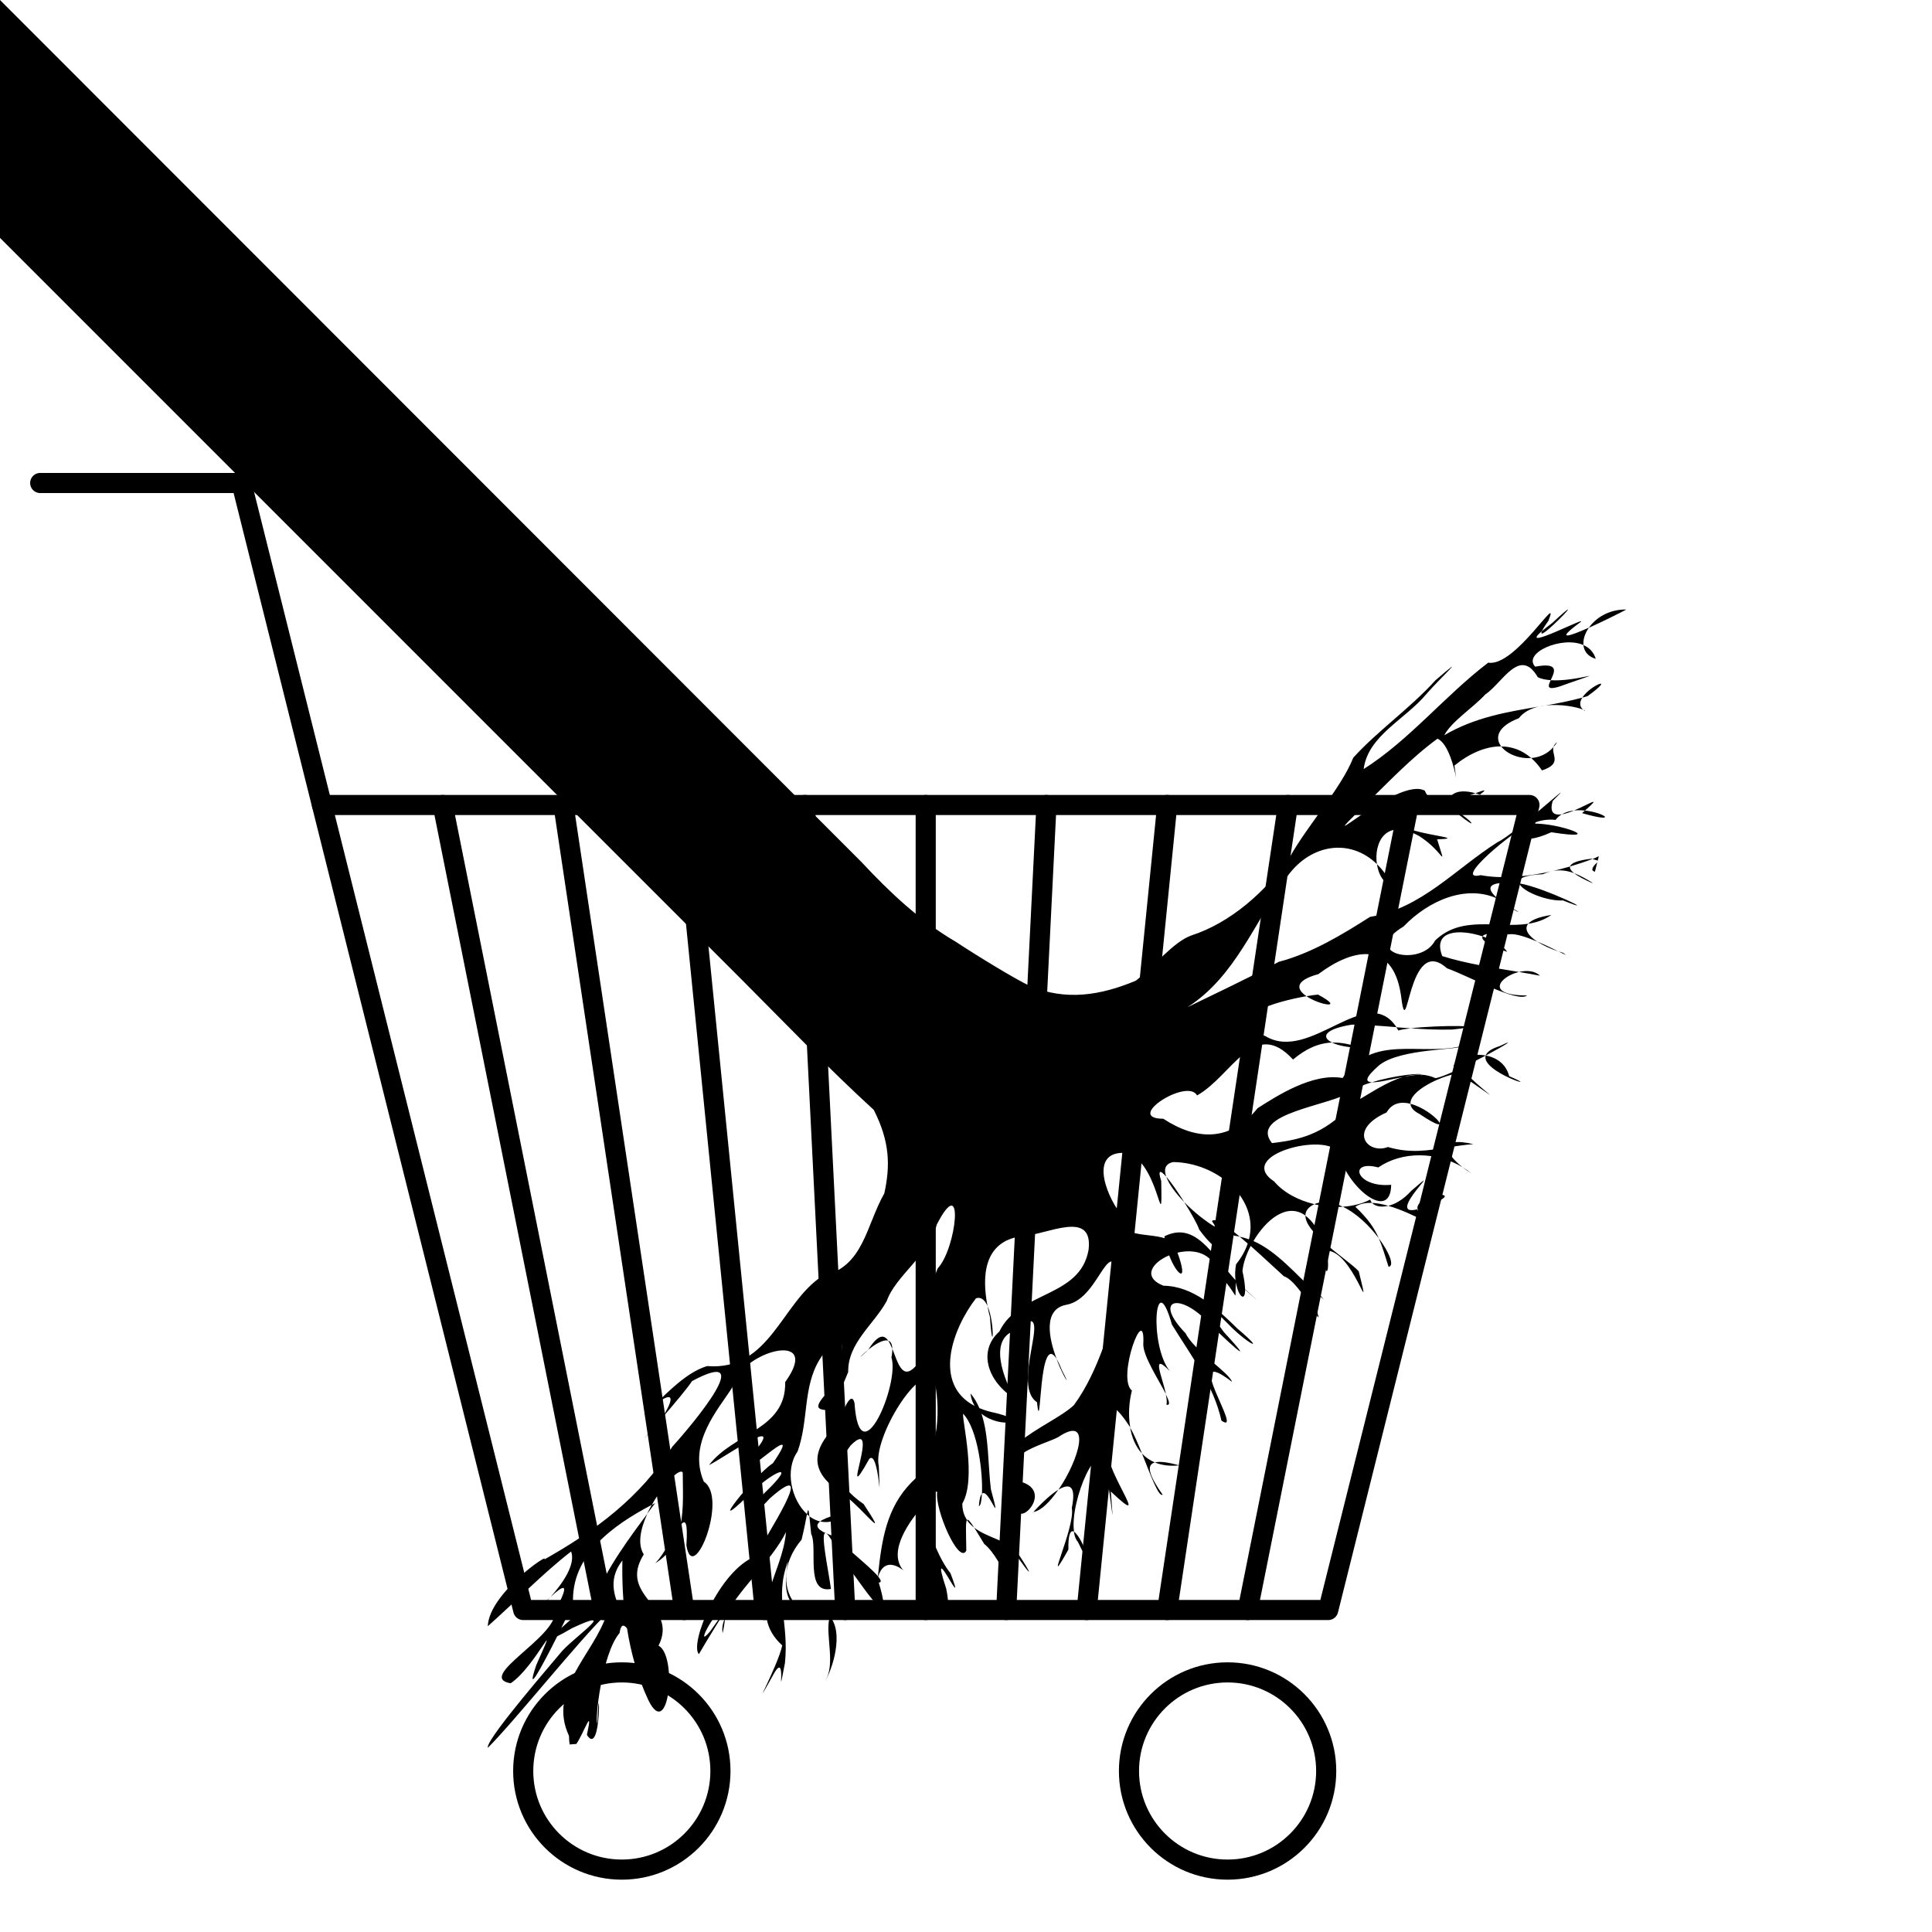 <?xml version="1.0" encoding="UTF-8" standalone="no"?>
<!-- Created with Inkscape (http://www.inkscape.org/) -->

<svg
   width="48mm"
   height="48mm"
   viewBox="0 0 48 48"
   version="1.1"
   id="svg5"
   xml:space="preserve"
   inkscape:version="1.2.2 (732a01da63, 2022-12-09)"
   sodipodi:docname="plateste-buton-mare-sting.svg"
   xmlns:inkscape="http://www.inkscape.org/namespaces/inkscape"
   xmlns:sodipodi="http://sodipodi.sourceforge.net/DTD/sodipodi-0.dtd"
   xmlns="http://www.w3.org/2000/svg"
   xmlns:svg="http://www.w3.org/2000/svg"><sodipodi:namedview
     id="namedview7"
     pagecolor="#ffffff"
     bordercolor="#000000"
     borderopacity="0.25"
     inkscape:showpageshadow="2"
     inkscape:pageopacity="0.0"
     inkscape:pagecheckerboard="false"
     inkscape:deskcolor="#d1d1d1"
     inkscape:document-units="mm"
     showgrid="false"
     inkscape:zoom="2"
     inkscape:cx="-7.25"
     inkscape:cy="42.5"
     inkscape:window-width="1280"
     inkscape:window-height="971"
     inkscape:window-x="-8"
     inkscape:window-y="-8"
     inkscape:window-maximized="1"
     inkscape:current-layer="layer1"><inkscape:grid
       type="xygrid"
       id="grid1049"
       units="mm"
       spacingx="1"
       spacingy="1"
       originx="0"
       originy="0"
       empspacing="10" /></sodipodi:namedview><defs
     id="defs2"><linearGradient
       id="linearGradient3607"
       inkscape:swatch="solid"><stop
         style="stop-color:black;stop-opacity:1;"
         offset="0"
         id="stop3605" /></linearGradient><filter
       style="color-interpolation-filters:sRGB"
       inkscape:label="Blur"
       id="filter18393"
       x="-0.059"
       y="-0.059"
       width="1.117"
       height="1.117"><feGaussianBlur
         stdDeviation="0.5 0.5"
         result="blur"
         id="feGaussianBlur18391" /></filter><filter
       style="color-interpolation-filters:sRGB"
       inkscape:label="Blur"
       id="filter18393-0"
       x="-0.059"
       y="-0.059"
       width="1.117"
       height="1.117"><feGaussianBlur
         stdDeviation="0.5 0.5"
         result="blur"
         id="feGaussianBlur18391-0" /></filter></defs><g
     inkscape:label="Layer 1"
     inkscape:groupmode="layer"
     id="layer1"
     transform="translate(-11.716)"><g
       id="path17247"
       transform="matrix(-1,0,0,1,71.431,0)" /><g
       id="path3310-9"
       transform="matrix(-1,0,0,1,71.431,0)" /><g
       id="path7525"
       transform="matrix(-1,0,0,1,71.431,0)" /><g
       id="path3310-7"
       transform="matrix(-1,0,0,1,71.431,0)" /><path
       id="path1110"
       style="fill:black;stroke:none;stroke-width:0.1;stroke-linecap:round;stroke-linejoin:round"
       d="m 52.112,15.143 -2.19e-4,0.006 c -0.139,0.074 -0.555,0.284 -0.922,0.448 0.173,-0.248 0.501,-0.457 0.922,-0.454 z m -0.922,0.454 c -0.098,0.141 -0.147,0.294 -0.133,0.429 -0.541,-0.235 -1.516,0.2 -1.2,0.537 0.618,-0.116 0.477,0.14 0.386,0.335 -0.121,-0.008 -0.234,-0.029 -0.321,-0.073 -0.445,-0.767 -0.879,0.144 -1.304,0.428 -0.313,0.34 -0.834,0.664 -1.02,1.014 0.766,-0.45 1.564,-0.578 2.352,-0.713 -0.197,0.046 -0.378,0.133 -0.5,0.29 -0.534,0.205 -0.596,0.488 -0.438,0.699 -0.397,-0.002 -0.809,0.189 -1.161,0.477 0.019,0.147 0.032,0.24 0.041,0.301 -0.043,-0.224 -0.189,-0.844 -0.461,-0.969 -0.654,0.476 -1.249,1.108 -1.834,1.68 -1.447,1.415 0.855,-0.767 1.52,-0.386 0.021,0.06 0.053,0.106 0.092,0.143 -0.183,0.025 -0.219,0.07 -0.116,0.123 -0.126,0.018 -0.243,0.073 -0.338,0.185 -1.326,0.584 1.813,0.716 0.666,0.756 0.241,0.799 0.165,0.309 -0.436,-0.075 -0.849,-0.486 -1.138,0.171 -1.061,0.69 -0.66,-0.642 -1.636,-0.512 -2.226,0.306 -0.811,1.132 -1.29,2.486 -2.477,3.248 0.428,-0.212 1.595,-0.759 2.266,-1.126 0.818,-0.213 1.597,-0.689 2.266,-1.116 1.276,-0.21 2.116,-1.188 3.17,-1.857 0.444,-0.206 2.141,-1.786 1.37,-1.025 -0.088,0.298 0.037,0.362 0.225,0.333 -0.058,0.035 -0.11,0.08 -0.153,0.138 -0.231,-0.023 -0.428,0.023 -0.573,0.094 -0.018,8.06e-4 -0.038,5.1e-4 -0.056,0.002 -0.381,0.145 -1.972,1.454 -1.231,1.278 0.515,0.099 1.159,0.039 1.778,-0.101 -0.075,0.015 -0.152,0.04 -0.233,0.077 -0.478,0.019 -0.624,0.115 -0.588,0.227 -0.07,-0.011 -0.132,-0.016 -0.174,-0.009 -0.715,-0.038 -0.6,0.188 -0.351,0.397 -0.798,-0.375 -1.738,0.046 -2.351,0.685 -1.099,0.659 0.433,1.028 0.784,0.349 0.658,-0.639 1.549,-0.298 2.314,-0.418 -0.11,0.134 0.003,0.298 0.222,0.443 -0.274,-0.115 -0.554,-0.209 -0.695,-0.179 -0.401,-0.053 -0.621,-0.023 -0.662,0.05 -0.562,-0.188 -1.251,-0.162 -1.001,0.49 0.6,0.189 1.269,0.287 1.906,0.394 -0.473,0.111 -0.86,0.585 0.203,0.584 -0.246,0.189 -1.458,-0.487 -1.991,-0.675 -0.992,-0.897 -0.976,2.055 -1.146,0.652 -0.208,-1.353 -1.202,-1.145 -2.05,-0.507 -0.616,0.168 -0.53,0.388 -0.296,0.548 -0.726,0.124 -2.187,0.524 -1.014,0.995 1.112,0.663 2.508,-1.349 3.25,-0.226 -0.352,-0.028 -0.706,-0.057 -1.102,-0.063 -0.675,0.106 -0.782,0.309 -0.496,0.445 -0.346,0.014 -0.655,0.158 -0.971,0.423 -0.972,-1.06 -1.507,0.397 -2.384,0.892 -0.239,-0.446 -1.83,0.577 -0.839,0.579 0.821,0.536 1.656,0.583 2.344,-0.263 0.466,-0.296 1.364,-0.884 2.11,-0.749 0.76,-1.124 1.924,-0.523 3.019,-0.806 -0.099,0.117 -1.566,0.061 -2.105,0.485 -0.363,0.317 -0.356,0.417 -0.186,0.425 -0.211,0.065 -0.399,0.144 -0.517,0.235 -0.495,0.349 -2.552,0.535 -1.965,1.278 0.852,-0.097 1.357,-0.288 2.044,-1.012 0.376,-0.21 0.795,-0.508 1.221,-0.633 0.189,-0.037 0.36,-0.063 0.455,-0.042 0.005,-0.005 0.006,-0.009 0.006,-0.012 0.112,0.009 0.224,0.034 0.335,0.085 0.091,-0.011 0.271,-0.081 0.48,-0.177 0.012,0.021 0.029,0.042 0.051,0.064 -0.434,0.076 -1.172,0.432 -1.151,0.75 -0.228,-0.058 -0.456,-0.025 -0.593,0.215 -0.984,0.438 -0.477,1.054 0.034,0.859 0.544,0.163 0.997,0.088 1.491,0.009 -0.014,0.124 0.134,0.316 0.361,0.492 -0.647,-0.386 -1.495,-0.403 -2.093,0.007 -0.764,-0.204 -0.554,0.512 0.321,0.431 -0.015,0.952 -1.114,0.046 -1.305,-0.793 -0.292,-0.533 -2.593,0.055 -1.6,0.712 0.226,0.27 0.594,0.466 0.996,0.562 -0.157,0.076 -0.222,0.173 -0.222,0.283 -0.461,-0.334 -0.981,0.109 -1.291,0.633 0.593,0.263 1.055,0.832 1.558,1.286 -0.063,0.001 -0.072,0.136 0.016,0.458 0.209,0.59 -0.414,-0.745 -0.817,-0.868 -0.208,-0.187 -0.519,-0.482 -0.826,-0.754 -0.114,0.22 -0.189,0.445 -0.204,0.626 0.045,0.203 0.063,0.349 0.065,0.451 0.414,0.372 0.386,0.349 6.33e-4,0.011 0.002,0.322 -0.174,0.157 -0.229,-0.186 -0.04,0.557 0.115,0.347 -0.463,-0.236 -0.119,-0.504 -0.584,-0.594 -0.988,-0.499 0.287,0.789 -0.018,0.568 -0.207,0.067 -0.424,0.176 -0.675,0.541 -0.143,0.754 0.747,0.012 1.317,0.555 1.847,1.073 0.764,0.644 0.207,0.346 -0.241,-0.126 -0.606,-0.617 -0.718,-0.618 -0.103,0.206 0.978,1.061 -0.085,0.075 -0.474,-0.327 -0.687,-0.663 -1.262,-0.454 -0.478,0.356 0.208,0.429 1.088,0.981 1.153,1.206 -1.317,-1.007 0.331,1.372 -0.262,0.964 -0.197,-0.888 -0.743,-1.592 -1.231,-2.387 -0.418,-1.498 -0.575,0.505 -0.052,1.157 -0.481,-0.493 -0.187,0.135 -0.097,0.571 -0.172,-0.343 -0.563,-0.933 -0.562,-1.235 0.057,-1.109 -0.671,0.834 -0.283,1.147 -0.074,0.294 -0.094,0.62 -0.041,0.918 -0.022,-0.037 -0.043,-0.07 -0.064,-0.098 -0.602,-0.9 -0.705,-0.198 -0.505,0.398 -0.233,0.628 1.226,2.367 0.086,1.29 0.089,1.172 0.027,0.317 -0.118,-0.506 -0.142,-1.013 -0.909,0.733 -0.796,1.504 -0.084,-0.046 -0.147,0.049 -0.14,0.445 -0.677,1.205 0.18,-0.551 0.085,-1.033 0.121,-0.591 -0.08,-0.607 -0.331,-0.455 0.507,-0.737 0.85,-1.882 -0.01,-1.305 -0.335,0.185 -1.566,0.447 -0.981,1.093 1.061,0.247 -0.346,1.49 0.038,0.305 -1.223,-1.054 0.729,-1.621 1.336,-2.194 0.63,-0.86 0.881,-1.953 1.248,-2.906 -0.379,-1.64 -0.538,0.256 -1.435,0.413 -0.583,0.108 -0.437,0.827 -0.244,1.341 -0.454,-0.719 -0.377,2.085 -0.487,1.079 -0.701,-0.462 0.566,-2.739 -0.549,-1.78 -0.668,0.225 -0.269,1.217 6.09e-4,1.695 -0.667,-0.413 -0.937,-1.178 -0.385,-1.672 0.492,-1.016 2.007,-0.832 2.216,-2.03 0.121,-1.022 -1.04,-0.366 -1.67,-0.335 -0.952,0.131 -0.979,1.018 -0.841,1.731 -0.064,-0.141 -0.156,-0.233 -0.286,-0.191 -0.599,0.778 -1.071,2.134 -0.034,2.675 -0.053,-0.087 -0.09,-0.19 -0.103,-0.312 0.092,0.109 0.164,0.233 0.221,0.367 0.084,0.035 0.175,0.066 0.276,0.091 1.1,0.234 0.259,0.441 -0.224,0.048 0.187,0.559 0.159,1.264 0.234,1.877 0.288,1.066 -0.055,-0.053 -0.222,0.11 0.025,-0.531 -0.105,-1.609 -0.468,-1.987 -0.027,0.175 0.338,1.618 -0.02,2.232 -3.95e-4,0.168 0.044,0.299 0.116,0.407 -0.038,0.051 -0.023,0.299 -0.017,0.761 -0.183,0.363 -0.788,-1.025 -0.723,-1.46 -0.207,-0.033 -0.294,0.092 -0.307,0.294 -0.367,0.403 -0.932,1.176 -0.542,1.648 0.014,0.014 0.015,0.015 0.023,0.022 -0.102,-0.088 -0.484,-0.356 -0.641,0.14 0.073,0.089 0.092,0.147 0.015,0.151 0.461,1.541 -0.569,-0.218 -0.953,-0.628 -0.193,-0.407 -0.303,-0.579 -0.36,-0.6 0.062,0.028 0.136,0.058 0.231,0.088 0.216,0.239 0.848,0.729 1.061,0.981 0.095,-0.934 0.223,-1.707 0.834,-2.331 0.656,-0.59 0.74,-1.707 0.577,-2.501 -0.323,-0.561 -1.552,1.392 -1.389,2.098 0.049,1.388 0.013,-0.436 -0.237,-0.18 -0.79,1.416 0.334,-1.132 -0.464,-0.333 -0.905,1.335 -0.068,-1.767 0.098,-1.054 0.124,1.87 1.128,-0.478 0.917,-1.133 0.017,-0.088 0.023,-0.159 0.022,-0.217 0.137,0.34 0.246,0.8 0.58,0.434 0.791,-0.551 0.178,-1.673 0.551,-2.435 0.464,-0.494 0.67,-2.436 -0.026,-1.085 -0.203,0.777 -1.017,1.263 -1.244,1.9 -0.318,0.583 -0.972,1.045 -0.957,1.764 -0.131,0.305 -0.257,0.637 -0.343,0.974 -0.2,-0.064 -0.605,0.048 -0.275,-0.353 0.477,-0.457 0.777,-2.292 -0.09,-0.935 -0.426,0.696 -0.268,1.505 -0.55,2.29 -0.325,0.457 -0.154,1.204 0.234,1.555 -0.025,0.125 -0.063,0.345 -0.134,0.634 -0.51,0.603 -0.476,1.276 -0.111,1.658 -0.34,-0.119 -0.306,-0.703 -0.227,-1.12 -0.344,0.902 0.031,1.527 -0.076,2.529 -0.225,1.163 0.065,-0.312 -0.262,0.241 -0.701,1.254 0.088,-0.163 0.195,-0.68 -0.912,-0.835 0.01,-1.765 0.093,-2.816 -0.345,0.711 -1.262,1.51 -1.515,2.126 0.003,-0.067 -0.002,-0.113 -0.014,-0.143 -0.059,0.111 -0.433,0.694 -0.635,1.051 -0.235,-0.252 0.488,-2.068 1.404,-2.432 0.212,-0.429 1.627,-2.553 0.361,-1.441 -0.549,0.608 -0.895,0.653 -0.146,-0.121 0.908,-0.866 0.19,-0.538 -0.403,0.062 -1.095,1.066 0.156,-0.508 0.623,-0.813 0.945,-1.377 -1.205,0.886 -0.562,-0.164 1.038,-1.18 -0.696,0.057 -1.025,0.211 0.604,-0.801 1.921,-0.88 1.892,-2.062 0.96,-1.334 -1.137,-0.759 -1.315,0.133 -0.333,0.531 -1.117,1.378 -0.707,2.339 0.616,0.399 -0.269,2.614 -0.432,1.584 0.038,-0.591 -0.026,-0.653 -0.146,-0.504 0.086,-0.418 0.056,-0.884 0.055,-1.306 -0.078,-0.122 -0.482,0.292 -0.767,0.803 -0.971,0.509 -2.02,1.261 -1.957,2.461 -0.039,0.081 -0.155,0.321 -0.294,0.6 0.255,-0.231 0.66,-0.571 0.871,-0.792 0.23,-0.655 0.873,-1.519 1.267,-2.046 -0.169,0.37 -0.25,0.756 -0.088,1.009 -0.655,1.048 0.869,1.269 0.367,2.267 0.476,0.248 0.254,2.406 -0.256,1.347 -0.263,-0.563 -0.43,-1.162 -0.527,-1.776 -0.084,-0.105 -0.154,-0.103 -0.185,0.115 -0.441,0.514 -0.623,2.207 -0.55,2.242 0.047,-1.483 0.121,0.894 -0.262,0.289 0.166,-0.766 -0.075,-0.046 -0.262,0.225 -0.055,0.005 -0.109,0.009 -0.164,0.013 -0.011,-0.047 -0.018,-0.116 -0.019,-0.214 -0.54,-1.149 0.614,-2.014 0.943,-3.038 -0.633,0.593 -2.338,2.724 -2.96,3.335 l -1.8e-5,-0.026 c 0.049,-0.298 1.644,-2.129 1.853,-2.386 0.356,-0.383 1.407,-1.104 0.243,-0.562 -0.176,0.103 -0.293,0.167 -0.372,0.204 -0.367,0.729 -0.803,1.548 -0.519,0.712 0.64,-1.435 -0.039,0.066 -0.639,0.455 -0.876,-0.152 1.166,-1.152 1.102,-1.79 0.41,-0.766 0.205,-0.644 -0.106,-0.358 0.308,-0.347 0.625,-0.811 0.508,-1.127 -0.692,0.536 -1.379,1.244 -2.07,1.857 0.026,-0.808 1.562,-1.86 1.403,-1.657 1.264,-0.713 2.39,-1.542 3.182,-2.804 0.548,-0.604 2.129,-2.508 0.489,-1.629 -0.109,0.171 -0.455,0.58 -0.747,0.919 0.414,-0.66 0.164,-0.612 -0.216,-0.298 0.372,-0.357 0.837,-0.844 1.338,-0.994 1.558,0.126 1.847,-1.578 2.855,-2.232 1.034,-0.232 1.084,-1.239 1.547,-2.059 0.15,-0.684 0.14,-1.284 -0.262,-2.074 -1.12,-1.024 -2.172,-2.125 -3.245,-3.2 L 11.716,5.91 V 0 l 21.407,21.421 c 0.701,0.751 1.443,1.453 2.334,1.974 0.554,0.365 1.486,0.932 1.837,1.097 0.901,0.383 1.775,0.236 2.641,-0.127 0.481,-0.375 0.92,-0.953 1.374,-1.122 0.977,-0.313 1.866,-1.099 2.456,-1.958 0.457,-0.809 1.271,-1.701 1.572,-2.459 0.598,-0.663 1.407,-1.222 2.042,-1.924 0.878,-0.754 0.132,-0.07 -0.225,0.341 -0.527,0.633 -1.453,1.036 -1.558,1.864 1.136,-0.72 2.022,-1.827 3.095,-2.644 0.673,0.12 1.82,-1.833 1.493,-1.037 -0.09,0.126 -0.137,0.205 -0.16,0.254 -0.64,0.552 1.257,-0.443 0.942,-0.211 -0.63,0.463 -0.265,0.344 0.223,0.126 z m -1.165,0.084 c 0.062,-0.053 0.139,-0.116 0.253,-0.201 0.267,-0.247 0.376,-0.337 0.392,-0.337 0.046,-7.15e-4 -0.773,0.82 -0.645,0.538 z M 27.939,34.938 c -0.092,0.088 -0.18,0.171 -0.26,0.236 0.09,-0.09 0.177,-0.167 0.26,-0.236 z m 0.216,0.298 c -0.017,0.027 -0.032,0.052 -0.051,0.081 -0.64,0.71 -0.35,0.385 0.051,-0.081 z m -2.765,4.441 c -0.293,0.33 -0.578,0.556 -0.472,0.449 0.145,-0.135 0.32,-0.31 0.472,-0.449 z m 2.403,-2.064 c 0.035,-0.076 0.073,-0.149 0.114,-0.222 0.029,-0.015 0.058,-0.032 0.086,-0.047 -0.05,0.068 -0.129,0.174 -0.2,0.269 z m 0.827,0.281 c -0.077,0.377 -0.249,0.715 -0.626,0.945 0.234,-0.23 0.475,-0.756 0.626,-0.945 z m 1.108,2.299 c -0.004,0.088 -0.021,0.211 -0.058,0.382 -0.023,-0.116 0.001,-0.244 0.058,-0.382 z m 1.792,-0.28 c 0.054,0.019 0.116,0.027 0.19,0.02 0.309,-0.01 0.507,0.082 0.628,0.228 0.068,-0.168 0.235,-0.231 0.608,-0.093 -0.202,0.089 -0.392,0.135 -0.568,0.148 0.312,0.481 -0.054,1.418 -0.165,1.54 0.271,-0.374 0.008,-1.152 0.107,-1.537 -0.335,0.01 -0.611,-0.109 -0.799,-0.305 z M 31.764,37.621 c 0.029,-0.148 0.041,-0.138 0.061,0.051 -0.021,-0.016 -0.041,-0.033 -0.061,-0.051 z m 0.061,0.051 c 0.081,0.061 0.171,0.105 0.266,0.128 -0.105,0.08 -0.106,0.178 0.141,0.292 -0.145,-0.05 0.061,0.888 0.129,1.385 -0.652,0.121 -0.32,-1.027 -0.492,-1.368 -0.021,-0.212 -0.033,-0.34 -0.044,-0.437 z m 0.266,0.128 c 0.165,-0.125 0.575,-0.207 0.699,-0.242 -0.246,0.23 -0.487,0.291 -0.699,0.242 z m 0.699,-0.242 c 0.008,-0.007 0.015,-0.013 0.023,-0.02 0.033,0.002 0.015,0.009 -0.023,0.02 z m -0.346,-2.494 c 0.124,0.04 0.166,0.15 -0.09,0.491 0.017,-0.164 0.049,-0.328 0.09,-0.491 z m -0.09,0.491 c -0.071,0.673 0.099,1.33 0.818,1.812 0.673,1.022 -0.011,0.134 -0.443,-0.196 -0.65,-0.418 -0.99,-0.878 -0.401,-1.58 0.011,-0.014 0.016,-0.024 0.026,-0.037 z m 1.53,-2.043 c -0.031,-0.077 -0.063,-0.149 -0.1,-0.203 0.06,0.019 0.098,0.081 0.1,0.203 z m -0.1,-0.203 c -0.126,-0.041 -0.341,0.099 -0.497,0.225 0.249,-0.39 0.391,-0.379 0.497,-0.225 z m -0.497,0.225 c -5.49e-4,8.64e-4 -9.19e-4,0.002 -0.002,0.003 -0.299,0.29 -0.196,0.156 0.002,-0.003 z m 0.887,5.498 c 0.029,0.025 0.028,0.026 0,0 z m 0.518,-1.67 c 0.165,-0.181 0.29,-0.287 0.27,-0.257 -0.101,0.095 -0.189,0.286 -0.255,0.504 -0.013,-0.09 -0.02,-0.174 -0.015,-0.247 z m 0.015,0.247 c 0.074,0.501 0.393,1.205 0.622,1.474 0.451,1.192 -0.578,-1.052 -0.105,0.386 0.271,1.32 -0.7,0.189 -0.279,-0.908 -0.435,0.536 -0.43,-0.322 -0.238,-0.951 z m 1.032,0.158 c 0.026,-0.035 0.081,0.032 0.179,0.186 -0.069,-0.053 -0.13,-0.114 -0.179,-0.186 z m 0.179,0.186 c 0.33,0.254 0.843,0.329 1.024,0.579 0.003,0.016 0.022,0.059 0.058,0.13 0.002,0.011 0.004,0.021 0.006,0.032 -0.076,1.372 -0.317,0.083 -0.838,-0.336 -0.108,-0.177 -0.186,-0.307 -0.249,-0.406 z m 1.087,0.742 c 4.24e-4,-0.006 8.77e-4,-0.011 0.001,-0.018 -0.003,-0.006 -0.004,-0.009 -0.007,-0.015 -0.01,-0.049 -0.03,-0.092 -0.058,-0.13 -0.025,-0.123 0.728,1.092 0.064,0.164 -6.6e-5,-6.33e-4 -1.9e-4,-0.001 -3.52e-4,-0.002 z m -0.894,-1.58 c -0.008,0.18 -0.034,0.298 -0.075,0.304 0.012,-0.18 0.04,-0.269 0.075,-0.304 z m 0.138,-4.666 c 0.196,0.429 0.131,1.317 0.063,0.28 -0.023,-0.088 -0.044,-0.183 -0.063,-0.28 z m 0.679,2.305 c 0.033,0.021 0.067,0.041 0.103,0.06 0.167,0.322 0.054,0.217 -0.103,-0.06 z m 1.035,-0.995 c 0.041,0.065 0.086,0.156 0.136,0.285 0.25,0.476 0.038,0.179 -0.136,-0.285 z m 0.047,3.253 c -0.2,0.291 -0.425,0.52 -0.612,0.551 -0.158,0.173 0.273,-0.345 0.612,-0.551 z m 0.386,1.043 c 0.233,0.128 0.624,1.355 0.102,0.256 -0.054,-0.059 -0.087,-0.149 -0.102,-0.256 z m 1.397,-2.587 c 0.095,0.16 0.196,0.397 0.294,0.643 -0.157,-0.169 -0.25,-0.396 -0.294,-0.643 z m 0.294,0.643 c 0.087,0.094 0.193,0.17 0.321,0.223 -0.24,0.065 -0.115,0.364 0.194,0.803 -0.105,0.059 -0.304,-0.503 -0.514,-1.026 z m 0.321,0.223 c 0.114,-0.031 0.308,-0.01 0.605,0.073 -0.24,0.025 -0.44,-0.005 -0.605,-0.073 z m 0.272,-1.695 c 0.086,0.172 0.118,0.283 0.016,0.262 0.016,-0.064 0.006,-0.158 -0.016,-0.262 z m 3.735,-2.517 c 0.042,-9.15e-4 0.109,0.058 0.188,0.162 -0.063,-0.051 -0.126,-0.106 -0.188,-0.162 z m -0.267,-1.919 c 0.121,0.088 0.238,0.228 0.346,0.436 0.04,0.071 0.072,0.141 0.1,0.212 -0.246,-0.223 -0.446,-0.454 -0.446,-0.648 z m 0.446,0.648 c 0.332,0.3 0.748,0.584 0.88,0.735 0.348,1.418 -0.139,-0.533 -0.809,-0.514 -0.018,-0.071 -0.041,-0.145 -0.071,-0.22 z m 0.071,0.22 c 0.126,0.511 -0.042,0.824 -0.063,0.007 0.021,-0.004 0.042,-0.007 0.063,-0.007 z m -0.295,-1.152 c 0.016,-0.008 0.031,-0.015 0.048,-0.022 0.215,-0.063 0.442,-0.02 0.661,0.084 -0.235,0.016 -0.478,-0.006 -0.709,-0.062 z m 0.709,0.062 c 0.244,-0.017 0.478,-0.073 0.681,-0.178 0.007,0.031 0.022,0.059 0.044,0.083 -0.158,-0.007 -0.303,0.019 -0.415,0.096 0.317,0.3 0.469,0.524 0.582,0.783 -0.224,-0.301 -0.547,-0.619 -0.892,-0.783 z m 0.892,0.783 c 0.267,0.358 0.394,0.691 0.244,0.71 -0.093,-0.293 -0.157,-0.512 -0.244,-0.71 z m -0.167,-0.878 c 0.128,0.005 0.266,0.033 0.404,0.072 -0.182,0.044 -0.331,0.009 -0.404,-0.072 z m 0.404,0.072 c 0.174,-0.042 0.376,-0.156 0.57,-0.372 0.969,-0.841 -0.709,0.678 0.154,0.458 0.013,0.087 0.091,0.187 0.276,0.299 0.283,0.239 -0.36,-0.203 -1,-0.384 z m 0.724,0.085 c -0.059,-0.409 1.383,-0.507 0.231,-0.077 -0.092,0.036 -0.168,0.061 -0.231,0.077 z m 1.118,-1.044 c 0.076,0.045 0.149,0.094 0.219,0.15 -0.078,-0.047 -0.152,-0.098 -0.219,-0.15 z m -0.361,-0.492 c 0.014,-0.126 0.196,-0.182 0.632,-0.081 -0.224,0.017 -0.431,0.049 -0.632,0.081 z m -0.931,-1.083 c 0.587,0.148 1.177,0.894 0.227,0.254 -0.153,-0.077 -0.221,-0.164 -0.227,-0.254 z m 1.151,-0.75 c 0.094,-0.016 0.175,-0.021 0.229,-0.008 0.446,0.461 1.012,0.822 0.131,0.217 -0.177,-0.068 -0.292,-0.139 -0.36,-0.209 z m -0.051,-0.064 c -0.149,-0.257 0.335,-0.468 0.77,-0.386 0.028,-0.085 0.13,-0.166 0.348,-0.234 0.436,-0.209 0.122,-0.015 -0.345,0.234 0.259,0.05 0.501,0.203 0.58,0.514 0.914,0.389 -0.709,-0.105 -0.584,-0.512 -0.244,0.13 -0.527,0.274 -0.769,0.384 z m -0.815,0.092 c -0.154,-0.012 -0.308,0.009 -0.461,0.054 -0.287,0.057 -0.615,0.14 -0.783,0.133 0.543,-0.168 1.233,-0.243 1.244,-0.187 z m -2.233,-0.798 c 0.218,-0.009 0.449,0.035 0.706,0.134 -0.322,-0.013 -0.562,-0.065 -0.706,-0.134 z m 1.598,-0.382 c 0.118,0.009 0.236,0.018 0.355,0.026 -0.132,0.016 -0.246,0.033 -0.304,0.055 -0.017,-0.03 -0.034,-0.055 -0.051,-0.081 z m 0.355,0.026 c 0.691,-0.082 2.089,-0.078 1.033,0.031 -0.371,0.009 -0.706,-0.008 -1.033,-0.031 z M 44.174,24.75 c 0.12,-0.02 0.223,-0.035 0.288,-0.04 0.688,0.371 0.048,0.269 -0.288,0.04 z m 5.281,-0.602 c 0.189,-0.044 0.391,-0.032 0.521,0.093 -0.169,-0.033 -0.344,-0.063 -0.521,-0.093 z M 48.55,23.264 c 0.276,0.093 0.522,0.236 0.61,0.384 -0.457,-0.148 -0.659,-0.297 -0.61,-0.384 z m 1.357,0.129 c 0.213,0.089 0.389,0.176 0.526,0.244 -0.198,-0.064 -0.384,-0.15 -0.526,-0.244 z m 0.526,0.244 c 0.038,0.012 0.076,0.025 0.115,0.035 0.138,0.089 0.043,0.042 -0.115,-0.035 z m -0.748,-0.686 c 0.075,-0.092 0.254,-0.17 0.575,-0.219 -0.178,0.124 -0.372,0.187 -0.575,0.219 z m -0.747,-0.615 c 0.121,0.057 0.239,0.132 0.352,0.228 0.39,0.226 -0.069,0.01 -0.352,-0.228 z m 0.525,-0.389 c 0.616,0.099 2.11,0.836 1.086,0.424 -0.391,0.025 -1.022,-0.226 -1.086,-0.424 z m 0.821,-0.304 c 0.004,-7.21e-4 0.008,-0.002 0.011,-0.003 -0.004,8.15e-4 -0.007,0.002 -0.011,0.003 z m 0.011,-0.003 c 0.146,-0.033 0.289,-0.072 0.429,-0.113 -0.014,0.052 0.027,0.109 0.1,0.167 -0.166,-0.062 -0.339,-0.09 -0.529,-0.054 z m 0.529,0.054 c 0.153,0.057 0.3,0.143 0.451,0.234 l -0.002,0.011 c -0.172,-0.076 -0.343,-0.161 -0.448,-0.244 z m -0.1,-0.167 c 0.021,-0.08 0.171,-0.149 0.532,-0.193 0.008,0.003 0.015,0.004 0.023,0.007 -0.175,0.067 -0.361,0.129 -0.555,0.186 z m 0.555,-0.186 c 0.022,-0.008 0.045,-0.016 0.066,-0.024 0.043,-0.022 0.058,-0.029 0.093,-0.046 -0.009,0.037 -0.018,0.074 -0.027,0.111 -0.044,-0.013 -0.086,-0.025 -0.132,-0.041 z m -1.486,-0.877 c 0.658,-0.029 1.878,0.437 0.465,0.213 -0.865,0.388 -0.874,-0.012 -0.465,-0.213 z m 0.727,-0.232 c 0.091,-0.055 0.196,-0.084 0.305,-0.096 -0.106,0.044 -0.213,0.081 -0.305,0.096 z m 0.305,-0.096 c 0.375,-0.157 0.717,-0.391 0.269,0.002 -0.088,-0.009 -0.179,-0.012 -0.269,-0.002 z m 0.269,0.002 c 0.49,0.05 0.846,0.328 -0.072,0.064 0.029,-0.025 0.048,-0.042 0.072,-0.064 z m -5.168,1.332 c 0.141,0.137 0.267,0.308 0.373,0.516 -0.203,-0.025 -0.334,-0.253 -0.373,-0.516 z m 1.169,-1.556 c 0.749,-0.108 1.827,1.14 0.676,0.17 -0.35,-0.059 -0.577,-0.119 -0.676,-0.17 z m 0.116,-0.123 c 0.122,-0.017 0.308,-0.026 0.562,-0.023 0.141,-0.14 0.382,-0.121 0.6,-0.061 -0.323,0.117 -0.909,0.316 -1.161,0.083 z m 1.161,-0.083 c 0.218,-0.079 0.316,-0.12 0.11,0.035 -0.036,-0.013 -0.072,-0.024 -0.11,-0.035 z m 0.11,0.035 c 0.358,0.126 0.577,0.325 -0.002,0.002 10e-4,-7.82e-4 0.001,-10e-4 0.002,-0.002 z m -0.589,-0.42 c 0.018,0.094 0.018,0.116 0,0 z m 1.12,-0.778 c 0.261,0.002 0.516,0.088 0.744,0.288 -0.304,0.023 -0.607,-0.105 -0.744,-0.288 z m 0.744,0.288 c 0.2,-0.015 0.4,-0.097 0.554,-0.272 -0.055,0.198 0.227,0.411 -0.285,0.58 -0.084,-0.125 -0.174,-0.225 -0.269,-0.309 z m 0.554,-0.272 c 0.012,-0.042 0.038,-0.084 0.093,-0.124 -0.028,0.046 -0.06,0.087 -0.093,0.124 z m -0.361,-1.005 c 0.05,-0.012 0.101,-0.02 0.153,-0.027 -0.051,0.009 -0.102,0.018 -0.153,0.027 z m 0.153,-0.027 c 0.311,-0.054 0.621,-0.114 0.925,-0.197 -0.064,0.102 -0.081,0.209 0.018,0.298 -0.138,-0.059 -0.551,-0.149 -0.943,-0.101 z m 0.943,0.101 c 0.036,0.015 0.054,0.028 0.048,0.036 -0.019,-0.012 -0.035,-0.024 -0.048,-0.036 z m -0.018,-0.298 c 0.199,-0.314 0.869,-0.57 0.129,-0.036 -0.043,0.013 -0.086,0.024 -0.129,0.036 z m -0.786,-0.432 c 0.647,0.043 1.563,-0.317 0.416,0.086 -0.535,0.208 -0.495,0.084 -0.416,-0.086 z m 0.813,-0.873 c 0.143,0.062 0.256,0.171 0.307,0.342 -0.195,-0.058 -0.291,-0.188 -0.307,-0.342 z m 0.345,5.396 c -0.019,0.078 -0.038,0.155 -0.058,0.233 -0.123,-0.025 -0.054,-0.127 0.058,-0.233 z m -11.803,7.219 c -0.843,0.021 -0.352,1.171 0.025,1.597 -0.112,0.514 0.61,0.388 1.03,0.525 -0.002,-0.016 -0.005,-0.032 -0.007,-0.048 0.767,-0.383 1.182,0.446 1.766,1.089 -0.013,-0.117 -0.012,-0.252 0.014,-0.393 0.139,-0.173 0.233,-0.346 0.29,-0.517 -0.068,-0.059 -0.133,-0.116 -0.199,-0.17 0.079,0.017 0.155,0.039 0.23,0.066 0.258,-1.02 -0.8,-1.907 -1.882,-1.92 -0.2,0.041 -0.238,0.179 -0.174,0.363 -0.141,-0.162 -0.218,-0.184 -0.124,0.107 0.031,1.614 -0.054,-0.683 -0.97,-0.699 z m 1.094,0.592 c 0.122,0.14 0.291,0.384 0.446,0.631 -0.215,-0.222 -0.382,-0.449 -0.446,-0.631 z m 0.446,0.631 c 0.231,0.239 0.516,0.469 0.789,0.631 0.341,0.575 0.138,0.812 -0.417,0.051 -0.037,-0.119 -0.195,-0.4 -0.372,-0.682 z m 0.789,0.631 c -0.03,-0.05 -0.061,-0.101 -0.099,-0.156 0.062,-0.1 0.351,0.101 0.69,0.385 -0.013,-0.003 -0.025,-0.007 -0.038,-0.009 -0.159,-0.018 -0.353,-0.101 -0.553,-0.22 z m -14.747,8.273 c -0.386,0.494 -0.202,0.966 0.073,1.456 -0.062,-0.482 -0.083,-0.971 -0.073,-1.456 z m 2.48,1.242 c -0.192,0.016 -0.696,0.991 -0.301,0.521 0.217,-0.309 0.32,-0.45 0.351,-0.486 -0.012,-0.025 -0.029,-0.036 -0.05,-0.034 z"
       sodipodi:nodetypes="cccccccccccccccccccccccccccccccccccccccccccccccccccccccccccccccccccccccccccccccccccccccccccccccccccccccccccccccccccccccccccccccccccccccccccccccccccccccccccccccccccccccccccccccccccccccccccccccccccccccccccccccccccccccccccccccccccccccccccccccccccccccccccsccccccccccccccccccccccccccccccccccccccccccccccccccccccccccccccccccscscccscccccccccccccscccccccccccccccccccccccccccscsscsccccccccscsscsccccccccscsssccccccscccccccscscscccccccccccccscsssccccccssccccccccccccccccccccccccccccccccccccccccccccccscccsccccscccccscccccccccccccccccccccccccccccccccccccccccccccccccccccccccccccscsccccccccccccccccccccscssccsscccsccssssccss" /><g
       id="g2316"
       transform="matrix(-1,0,0,1,71.431,0)"><path
         style="fill:black;stroke:black;stroke-width:0.5;stroke-linecap:round;stroke-linejoin:round;stroke-dasharray:none"
         d="M 46.716,40 H 26.716 m 0,0 -5,-20 m 0,0 H 51.716 m 0,0 -5,20"
         id="path844"
         sodipodi:nodetypes="cccccccc" /><g
         id="g2299"><circle
           style="fill:none;stroke:black;stroke-width:0.5;stroke-linecap:square;stroke-linejoin:round;stroke-dasharray:none"
           id="path846"
           cx="29.216"
           cy="44"
           r="2.45" /><circle
           style="fill:none;stroke:black;stroke-width:0.5;stroke-linecap:square;stroke-linejoin:round;stroke-dasharray:none"
           id="circle848"
           cx="44.266"
           cy="44"
           r="2.45" /><path
           style="fill:none;stroke:black;stroke-width:0.5;stroke-linecap:round;stroke-linejoin:round;stroke-dasharray:none"
           d="m 53.716,12 h 5"
           id="path850"
           sodipodi:nodetypes="cc" /><path
           style="fill:none;stroke:black;stroke-width:0.5;stroke-linecap:round;stroke-linejoin:round;stroke-dasharray:none"
           d="M 51.716,20 53.716,12"
           id="path866"
           sodipodi:nodetypes="cc" /><path
           style="fill:black;stroke:black;stroke-width:0.5;stroke-linecap:round;stroke-linejoin:round;stroke-dasharray:none"
           d="m 28.716,40 -4,-20"
           id="path1476" /><path
           style="fill:black;stroke:black;stroke-width:0.5;stroke-linecap:round;stroke-linejoin:round;stroke-dasharray:none"
           d="m 30.716,40 -3,-20"
           id="path1478" /><path
           style="fill:black;stroke:black;stroke-width:0.5;stroke-linecap:round;stroke-linejoin:round;stroke-dasharray:none"
           d="m 32.716,40 -2,-20"
           id="path1480" /><path
           style="fill:black;stroke:black;stroke-width:0.5;stroke-linecap:round;stroke-linejoin:round;stroke-dasharray:none"
           d="m 34.716,40 -1,-20"
           id="path1482" /><path
           style="fill:black;stroke:black;stroke-width:0.5;stroke-linecap:round;stroke-linejoin:round;stroke-dasharray:none"
           d="M 36.716,40 V 20"
           id="path1484" /><path
           style="fill:black;stroke:black;stroke-width:0.5;stroke-linecap:round;stroke-linejoin:round;stroke-dasharray:none"
           d="m 44.716,40 4,-20"
           id="path1486" /><path
           style="fill:black;stroke:black;stroke-width:0.5;stroke-linecap:round;stroke-linejoin:round;stroke-dasharray:none"
           d="m 42.716,40 3,-20"
           id="path1488" /><path
           style="fill:black;stroke:black;stroke-width:0.5;stroke-linecap:round;stroke-linejoin:round;stroke-dasharray:none"
           d="M 40.716,40 42.716,20"
           id="path1490" /><path
           style="fill:black;stroke:black;stroke-width:0.5;stroke-linecap:round;stroke-linejoin:round;stroke-dasharray:none"
           d="m 38.716,40 1,-20"
           id="path1492" /></g></g><path
       style="fill:none;stroke:black;stroke-width:0.1;stroke-linecap:round;stroke-linejoin:round"
       d="m 6.603,15.143 c 1.723,-0.901 1.629,1.73 1.629,1.73"
       id="path3451" /><path
       style="fill:none;stroke:black;stroke-width:0.1;stroke-linecap:round;stroke-linejoin:round"
       d="m -21.681,43.427 c -1.95,2.105 -4.616,2.947 -4.616,2.947"
       id="path3457" /></g></svg>
